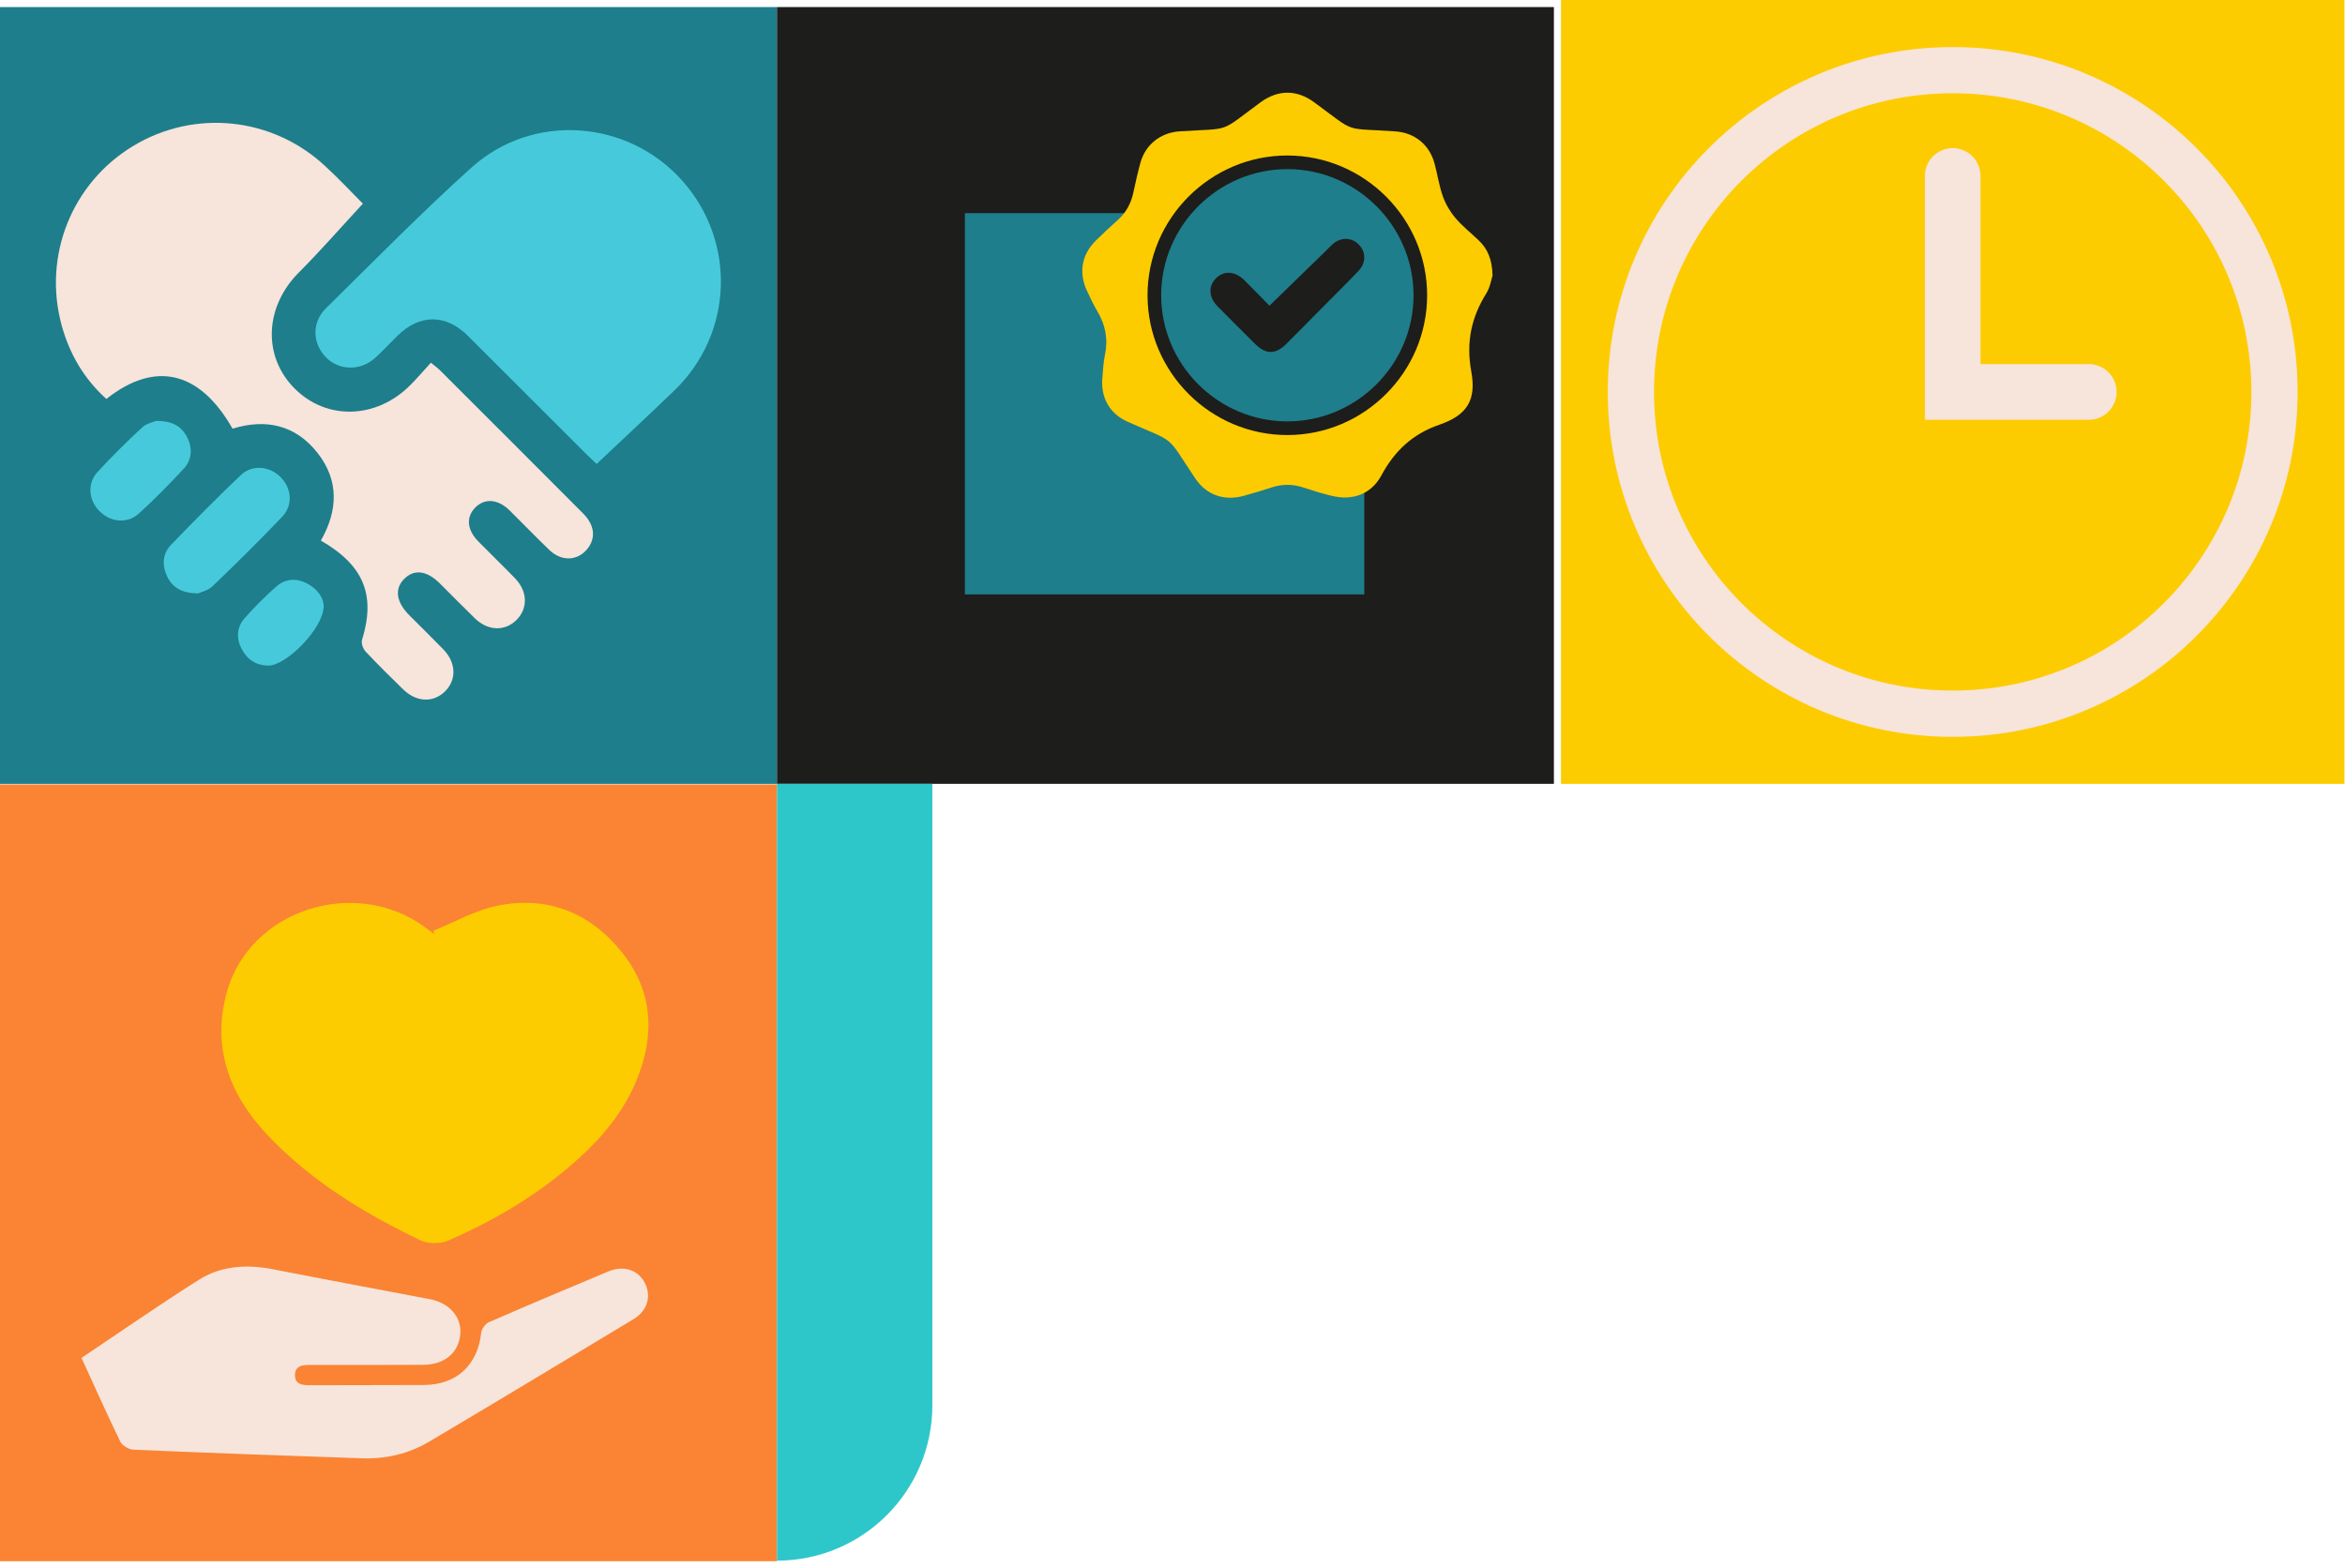 <svg width="332" height="222" viewBox="0 0 332 222" fill="none" xmlns="http://www.w3.org/2000/svg">
<path d="M110 1H0V111.006H110V1Z" fill="#1E7E8B"/>
<path d="M51.374 28.841C48.302 32.163 45.402 35.484 42.297 38.6C37.484 43.435 37.157 50.422 41.692 54.996C46.211 59.554 53.264 59.371 58.077 54.547C59.07 53.555 59.979 52.479 61 51.364C61.571 51.836 61.964 52.108 62.292 52.435C69.051 59.188 75.81 65.937 82.553 72.707C84.222 74.382 84.394 76.25 83.107 77.786C81.715 79.45 79.481 79.522 77.767 77.875C75.865 76.05 74.047 74.149 72.173 72.302C70.526 70.672 68.663 70.511 67.321 71.842C65.951 73.2 66.09 75.008 67.726 76.677C69.445 78.424 71.208 80.126 72.91 81.884C74.701 83.73 74.773 86.131 73.137 87.778C71.502 89.425 69.09 89.364 67.243 87.573C65.574 85.954 63.95 84.285 62.297 82.643C60.412 80.769 58.621 80.553 57.196 82.011C55.826 83.414 56.098 85.261 57.955 87.129C59.552 88.737 61.177 90.318 62.752 91.942C64.615 93.861 64.676 96.306 62.946 97.964C61.282 99.55 58.92 99.428 57.057 97.604C55.261 95.846 53.47 94.088 51.756 92.258C51.396 91.87 51.113 91.077 51.257 90.611C53.209 84.279 51.523 80.065 45.429 76.549C47.836 72.335 48.041 68.049 44.941 64.118C41.825 60.175 37.65 59.249 32.92 60.702C28.296 52.551 21.969 51.021 15.06 56.494C11.905 53.655 9.842 50.134 8.728 46.064C6.038 36.216 10.186 25.891 18.875 20.657C27.569 15.417 38.598 16.565 46.067 23.546C48.041 25.364 49.877 27.333 51.374 28.841Z" fill="#F7E4DB"/>
<path d="M84.471 65.698C83.878 65.132 83.384 64.683 82.913 64.212C77.363 58.667 71.829 53.117 66.273 47.583C63.112 44.433 59.414 44.444 56.242 47.577C55.194 48.609 54.196 49.695 53.109 50.682C51.047 52.557 48.002 52.496 46.145 50.599C44.221 48.636 44.115 45.653 46.139 43.663C52.954 36.959 59.647 30.122 66.744 23.734C75.405 15.938 88.774 16.908 96.498 25.481C104.3 34.131 103.851 47.245 95.45 55.318C91.879 58.756 88.242 62.138 84.471 65.698Z" fill="#46CADB"/>
<path d="M28.018 84.035C25.678 83.996 24.381 83.159 23.649 81.595C22.923 80.037 23.006 78.401 24.22 77.143C27.447 73.799 30.713 70.5 34.074 67.295C35.698 65.748 38.121 65.981 39.707 67.544C41.293 69.114 41.52 71.52 39.957 73.167C36.757 76.533 33.447 79.793 30.098 83.009C29.455 83.641 28.412 83.852 28.018 84.035Z" fill="#46CADB"/>
<path d="M22.096 59.61C24.448 59.582 25.739 60.408 26.51 61.95C27.287 63.508 27.176 65.121 25.989 66.397C23.954 68.587 21.852 70.733 19.64 72.735C17.988 74.232 15.57 73.938 14.023 72.319C12.531 70.755 12.337 68.443 13.812 66.835C15.831 64.633 17.971 62.526 20.161 60.497C20.777 59.931 21.764 59.754 22.096 59.61Z" fill="#46CADB"/>
<path d="M45.829 85.821C45.795 89.003 40.528 94.271 37.983 94.254C36.219 94.243 34.955 93.35 34.179 91.831C33.414 90.34 33.53 88.793 34.633 87.545C36.042 85.948 37.561 84.423 39.164 83.02C40.417 81.928 41.969 81.845 43.461 82.616C44.98 83.409 45.818 84.689 45.829 85.821Z" fill="#46CADB"/>
<path d="M110 111.081H0V221.081H110V111.081Z" fill="#FA8433"/>
<path d="M61.356 131.801C64.359 130.592 67.266 128.901 70.391 128.264C77.477 126.817 83.52 129.212 88.02 134.817C92.465 140.345 92.77 146.578 90.106 153.009C88.026 158.033 84.474 161.953 80.379 165.402C75.285 169.693 69.564 173.009 63.487 175.665C62.378 176.147 60.663 176.169 59.581 175.654C51.523 171.811 43.955 167.193 37.778 160.628C32.401 154.911 29.965 148.197 32.129 140.451C35.37 128.857 50.164 124.072 60.086 131.241C60.563 131.585 61.035 131.945 61.506 132.295C61.451 132.128 61.401 131.967 61.356 131.801Z" fill="#FDCC00"/>
<path d="M11.537 192.287C17.158 188.528 22.585 184.747 28.173 181.22C31.375 179.202 35.009 179.019 38.722 179.751C46.085 181.198 53.471 182.562 60.84 183.97C63.67 184.508 65.402 186.538 65.163 188.988C64.908 191.6 62.905 193.258 59.919 193.269C54.609 193.291 49.298 193.297 43.993 193.285C42.911 193.285 41.785 193.341 41.763 194.705C41.74 196.08 42.856 196.163 43.949 196.158C49.321 196.135 54.687 196.152 60.058 196.124C64.653 196.097 67.644 193.285 68.126 188.733C68.182 188.19 68.709 187.458 69.203 187.242C74.824 184.791 80.479 182.407 86.133 180.045C88.331 179.124 90.378 179.834 91.327 181.742C92.243 183.588 91.644 185.628 89.685 186.809C80.04 192.626 70.396 198.442 60.707 204.181C57.833 205.883 54.625 206.62 51.274 206.509C40.486 206.143 29.693 205.75 18.906 205.29C18.245 205.262 17.302 204.707 17.025 204.136C15.149 200.288 13.412 196.368 11.537 192.287Z" fill="#F7E4DB"/>
<path d="M220 1H110V111H220V1Z" fill="#1D1D1C"/>
<path d="M169.896 61.908C169.752 61.847 169.613 61.781 169.469 61.719C167.102 61.232 165.266 59.967 163.847 58.271C161.085 55.964 158.973 52.976 158.169 49.305C156.838 43.217 158.418 35.621 161.773 30.182H136.605V84.17H193.152V62.895C186.298 66.122 175.741 64.375 169.896 61.908Z" fill="#1E7E8B"/>
<path d="M211.311 39.025C211.139 39.541 210.978 40.666 210.424 41.553C208.284 44.986 207.552 48.517 208.3 52.598C209.043 56.651 207.718 58.786 203.792 60.139C199.983 61.448 197.438 63.871 195.586 67.297C194.571 69.182 192.919 70.319 190.734 70.441C189.947 70.485 189.126 70.358 188.355 70.169C187.069 69.853 185.793 69.454 184.535 69.038C183.027 68.539 181.546 68.528 180.032 69.027C178.735 69.46 177.421 69.837 176.101 70.208C173.334 70.984 170.806 70.114 169.22 67.741C164.956 61.376 166.691 62.839 159.649 59.723C157.082 58.587 155.807 56.269 156.073 53.469C156.173 52.388 156.211 51.284 156.439 50.225C156.91 48.013 156.5 46.006 155.363 44.082C154.808 43.15 154.348 42.158 153.888 41.171C152.69 38.615 153.139 36.053 155.141 34.074C156.145 33.081 157.171 32.111 158.23 31.18C159.427 30.12 160.126 28.812 160.459 27.265C160.764 25.851 161.074 24.432 161.462 23.034C162.189 20.439 164.34 18.771 167.024 18.599C174.515 18.111 172.447 18.915 178.446 14.501C180.919 12.683 183.581 12.666 186.049 14.479C192.22 19.003 189.969 18.066 197.587 18.61C200.277 18.798 202.367 20.484 203.088 23.118C203.515 24.67 203.737 26.289 204.275 27.797C204.668 28.901 205.295 29.976 206.055 30.869C207.036 32.028 208.261 32.987 209.365 34.052C210.607 35.238 211.261 36.713 211.311 39.025ZM182.267 61.608C193.14 61.603 202.04 52.709 202.051 41.836C202.062 30.963 193.185 22.053 182.311 22.02C171.393 21.986 162.444 30.93 162.466 41.853C162.488 52.72 171.399 61.614 182.267 61.608Z" fill="#FDCC00"/>
<path d="M182.311 23.949C192.12 23.977 200.138 32.028 200.127 41.831C200.116 51.689 191.998 59.74 182.15 59.673C172.341 59.607 164.351 51.534 164.396 41.725C164.44 31.928 172.508 23.921 182.311 23.949ZM179.727 43.294C178.591 42.135 177.398 40.893 176.173 39.679C174.848 38.365 173.245 38.282 172.125 39.441C171.033 40.572 171.127 42.113 172.402 43.405C174.16 45.185 175.929 46.948 177.703 48.711C179.223 50.214 180.592 50.219 182.101 48.711C183.869 46.948 185.622 45.168 187.379 43.389C189.054 41.697 190.751 40.034 192.381 38.304C193.44 37.178 193.379 35.637 192.353 34.611C191.327 33.586 189.797 33.569 188.655 34.589C188.322 34.883 188.028 35.216 187.712 35.526C185.095 38.071 182.472 40.627 179.727 43.294Z" fill="#1E7E8B"/>
<path d="M331.919 0H221V111.003H331.919V0Z" fill="#FDCC00"/>
<path d="M276.46 6.665C249.487 6.665 227.626 28.532 227.626 55.504C227.626 82.477 249.487 104.344 276.46 104.344C303.432 104.344 325.293 82.477 325.293 55.504C325.293 28.532 303.432 6.665 276.46 6.665ZM276.46 97.791C253.105 97.791 234.173 78.859 234.173 55.499C234.173 32.139 253.105 13.207 276.46 13.207C299.814 13.207 318.746 32.139 318.746 55.499C318.746 78.859 299.814 97.791 276.46 97.791Z" fill="#F7E4DB"/>
<path d="M295.733 59.441H272.523V24.909C272.523 22.734 274.285 20.973 276.46 20.973C278.635 20.973 280.396 22.734 280.396 24.909V51.563H295.727C297.902 51.563 299.663 53.324 299.663 55.499C299.663 57.674 297.908 59.441 295.733 59.441Z" fill="#F7E4DB"/>
<path d="M110 111H132V199C132 211.15 122.15 221 110 221V111Z" fill="#2DC7CA"/>
</svg>
